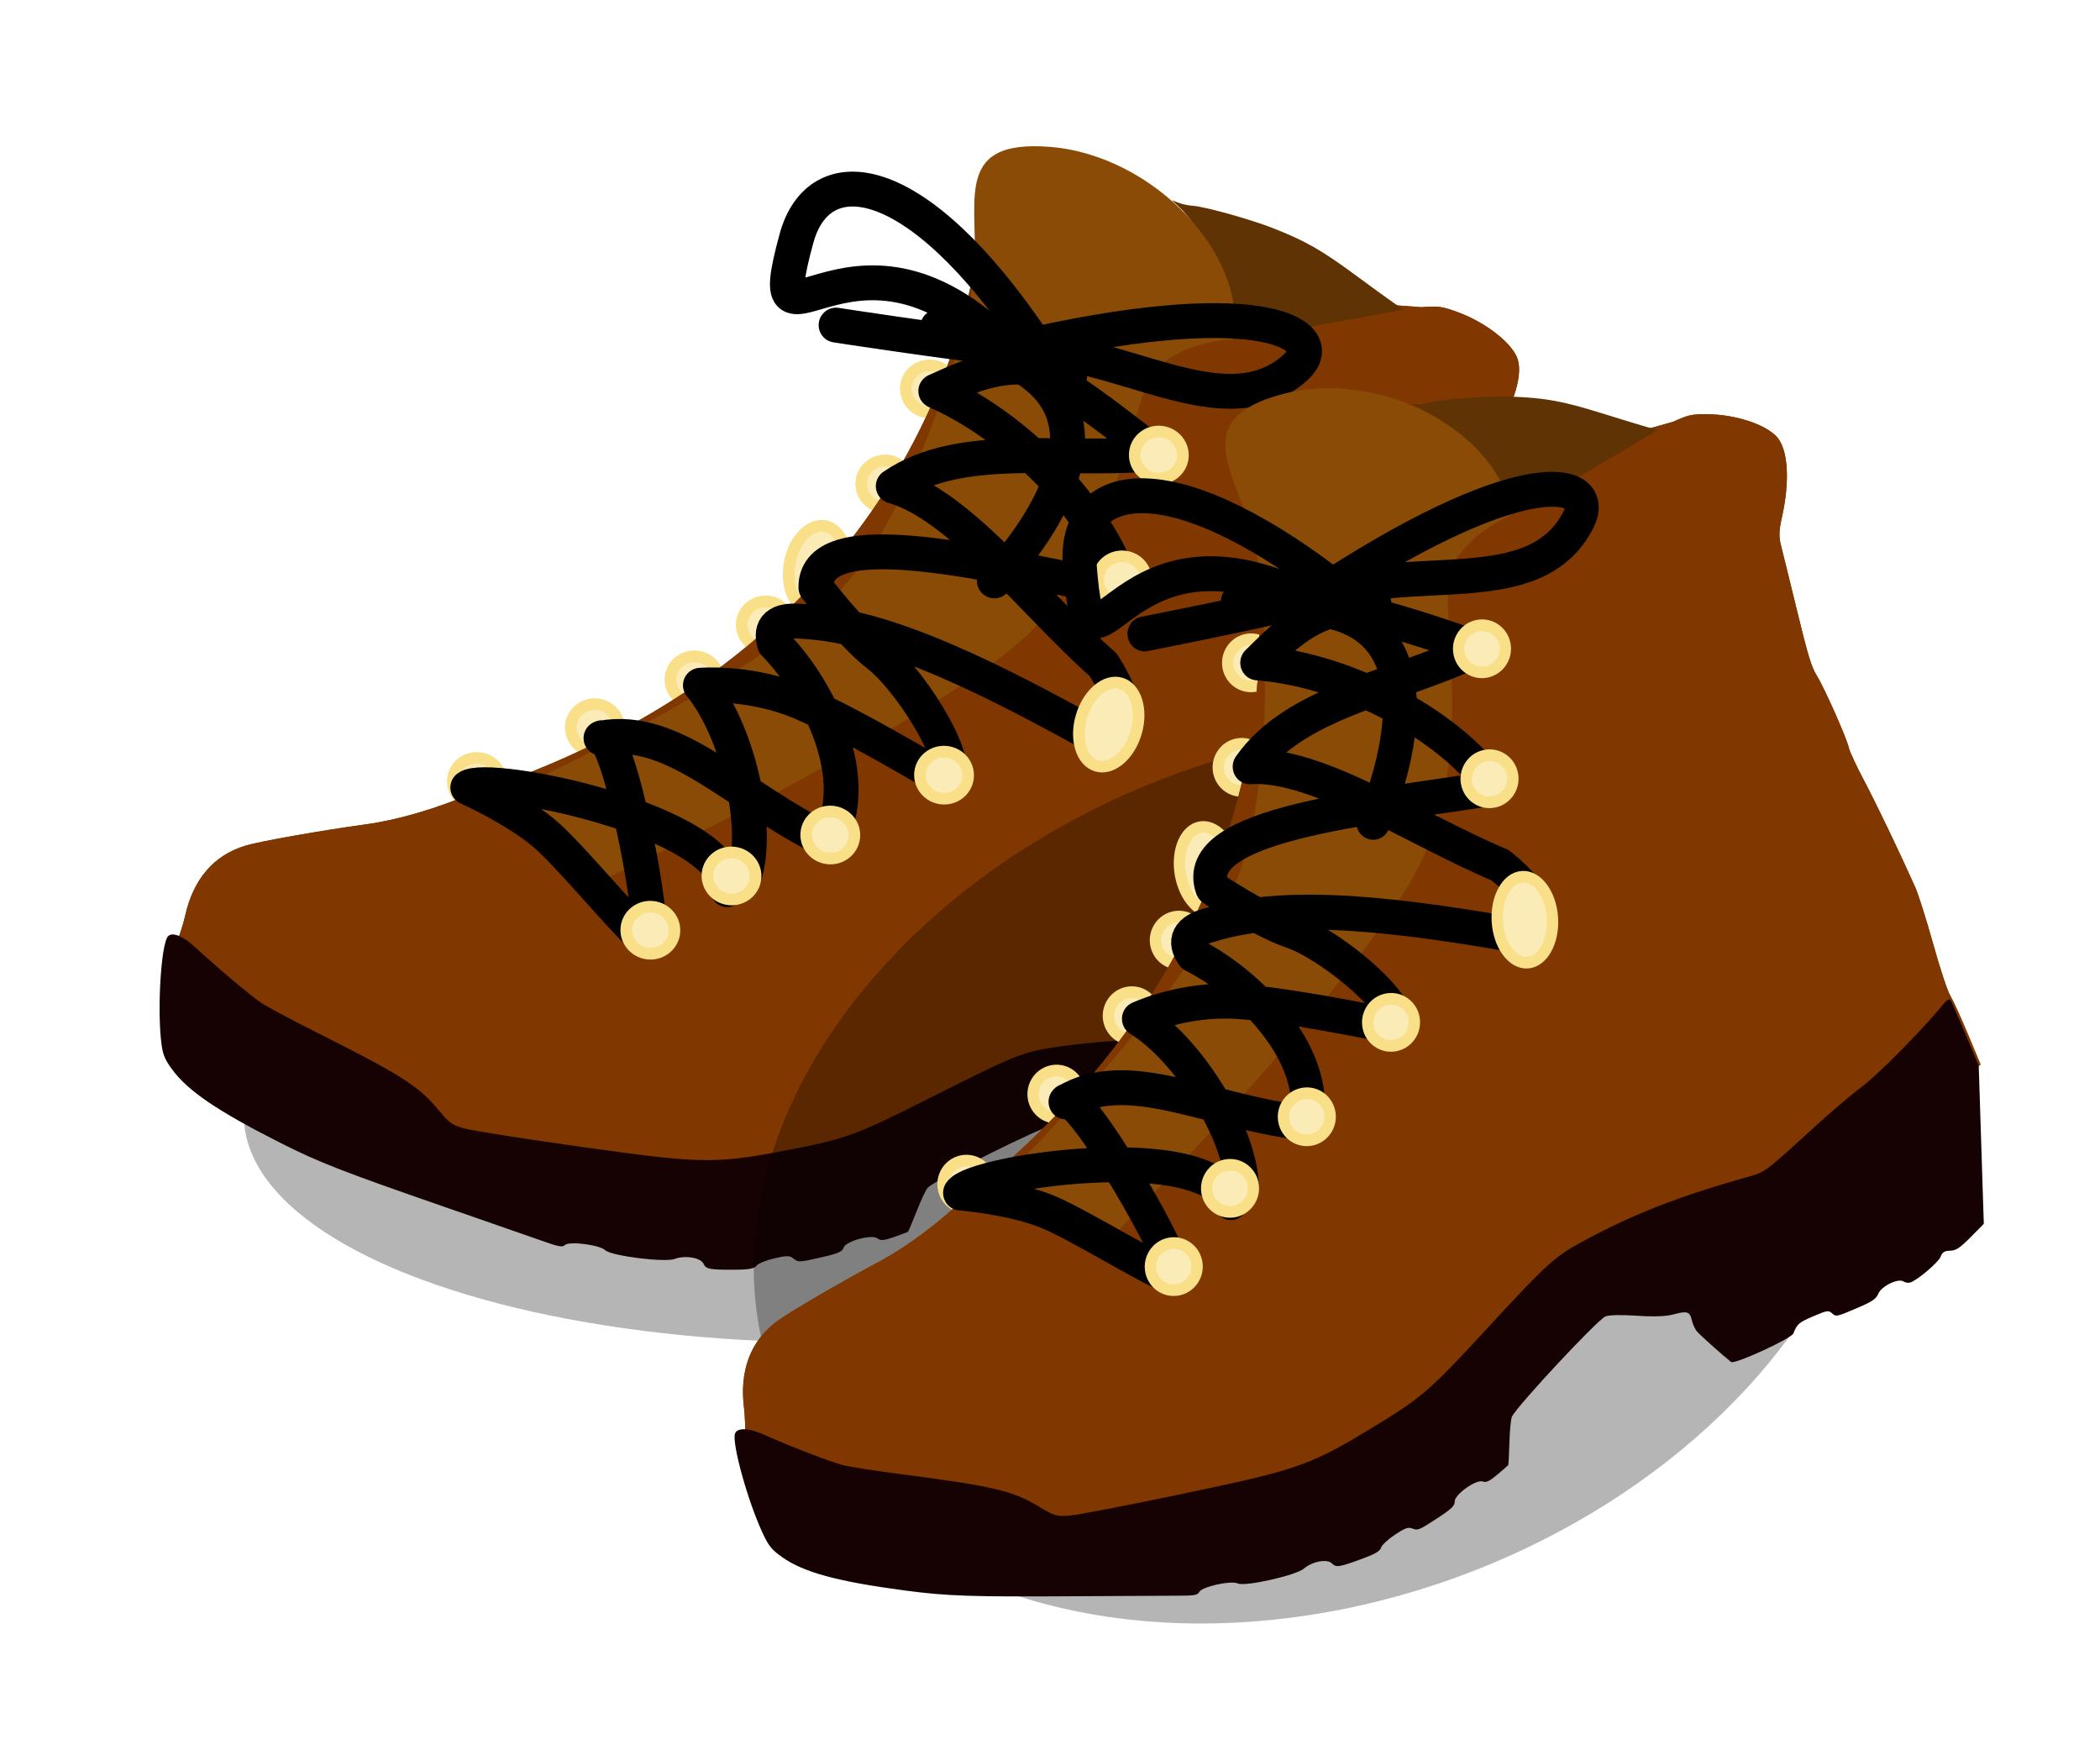 <?xml version="1.0" encoding="UTF-8" standalone="no"?>
<svg
   height="754.737"
   width="903.401"
   inkscape:version="1.1.1 (3bf5ae0d25, 2021-09-20)"
   sodipodi:docname="shoes.svg"
   xml:space="preserve"
   viewBox="0 0 903.401 754.737"
   y="0px"
   x="0px"
   id="Layer_1"
   version="1.1"
   xmlns:inkscape="http://www.inkscape.org/namespaces/inkscape"
   xmlns:sodipodi="http://sodipodi.sourceforge.net/DTD/sodipodi-0.dtd"
   xmlns="http://www.w3.org/2000/svg"
   xmlns:svg="http://www.w3.org/2000/svg"
   xmlns:rdf="http://www.w3.org/1999/02/22-rdf-syntax-ns#"
   xmlns:cc="http://creativecommons.org/ns#"
   xmlns:dc="http://purl.org/dc/elements/1.1/"><defs
   id="defs40">
	

		
		
		
		
		
		
		
		
		
		
		
		
		
	
			
		
			
		<filter
   inkscape:collect="always"
   style="color-interpolation-filters:sRGB"
   id="filter109911"
   x="-0.212"
   y="-0.2"
   width="1.423"
   height="1.401"><feGaussianBlur
     inkscape:collect="always"
     stdDeviation="41.207"
     id="feGaussianBlur109913" /></filter><filter
   inkscape:collect="always"
   style="color-interpolation-filters:sRGB"
   id="filter109911-1"
   x="-0.269"
   y="-0.255"
   width="1.538"
   height="1.51"><feGaussianBlur
     inkscape:collect="always"
     stdDeviation="52.406"
     id="feGaussianBlur109913-2" /></filter></defs><sodipodi:namedview
   fit-margin-bottom="0"
   fit-margin-right="0"
   fit-margin-left="0"
   fit-margin-top="0"
   inkscape:current-layer="Layer_1"
   inkscape:window-maximized="1"
   inkscape:window-y="-11"
   inkscape:window-x="2869"
   inkscape:cy="362.74578"
   inkscape:cx="555.07882"
   inkscape:zoom="0.70710678"
   showgrid="false"
   id="namedview38"
   inkscape:window-height="1541"
   inkscape:window-width="2880"
   inkscape:pageshadow="2"
   inkscape:pageopacity="0"
   guidetolerance="10"
   gridtolerance="10"
   objecttolerance="10"
   borderopacity="1"
   bordercolor="#666666"
   pagecolor="#ffffff"
   inkscape:document-rotation="0"
   inkscape:pagecheckerboard="0" />
<style
   id="style2"
   type="text/css">
	.st0{fill:none;stroke:#283005;stroke-width:29.657;stroke-linejoin:round;stroke-miterlimit:10;}
	.st1{fill:#283005;}
	.st2{fill:#648912;}
	.st3{fill:#526B0D;}
	.st4{fill:#8FA833;}
	.st5{fill:#F8DF88;}
</style>

<ellipse
   style="opacity:0.537;mix-blend-mode:normal;fill:#000000;fill-opacity:1;stroke:none;stroke-width:22.363;stroke-linecap:round;stroke-linejoin:round;stroke-miterlimit:4;stroke-dasharray:none;stroke-opacity:1;filter:url(#filter109911-1);stop-color:#000000"
   id="path98026-5"
   cx="-134.051"
   cy="891.787"
   rx="233.631"
   ry="246.723"
   transform="matrix(0.809,0.3,-0.791,0.313,1190.46,234.266)" /><g
   id="g97875"
   transform="matrix(-0.992,-0.124,-0.124,0.992,-276.203,-68.605)"><path
     style="fill:#fbebb6;fill-opacity:1;stroke:#f8df88;stroke-width:5;stroke-linecap:round;stroke-linejoin:round;stroke-miterlimit:4;stroke-dasharray:none;stroke-opacity:1;stop-color:#000000"
     d="M -528,331.875 A 10.375,10.125 0 0 0 -538.375,342 10.375,10.125 0 0 0 -528,352.125 10.375,10.125 0 0 0 -517.625,342 10.375,10.125 0 0 0 -528,331.875 Z"
     id="path94679" /><path
     style="fill:#fbebb6;fill-opacity:1;stroke:#f8df88;stroke-width:5;stroke-linecap:round;stroke-linejoin:round;stroke-miterlimit:4;stroke-dasharray:none;stroke-opacity:1;stop-color:#000000"
     d="m -575.5,302.625 a 10.375,10.125 0 0 0 -10.375,10.125 10.375,10.125 0 0 0 10.375,10.125 10.375,10.125 0 0 0 10.375,-10.125 10.375,10.125 0 0 0 -10.375,-10.125 z"
     id="path94677" /><path
     style="fill:#fbebb6;fill-opacity:1;stroke:#f8df88;stroke-width:5;stroke-linecap:round;stroke-linejoin:round;stroke-miterlimit:4;stroke-dasharray:none;stroke-opacity:1;stop-color:#000000"
     d="M -615.5,276.875 A 10.375,10.125 0 0 0 -625.875,287 10.375,10.125 0 0 0 -615.5,297.125 10.375,10.125 0 0 0 -605.125,287 10.375,10.125 0 0 0 -615.5,276.875 Z"
     id="path94675" /><path
     style="fill:#fbebb6;fill-opacity:1;stroke:#f8df88;stroke-width:5;stroke-linecap:round;stroke-linejoin:round;stroke-miterlimit:4;stroke-dasharray:none;stroke-opacity:1;stop-color:#000000"
     d="M -643,249.625 A 10.375,10.125 0 0 0 -653.375,259.75 10.375,10.125 0 0 0 -643,269.875 10.375,10.125 0 0 0 -632.625,259.75 10.375,10.125 0 0 0 -643,249.625 Z"
     id="path94673" /><path
     style="fill:#fbebb6;fill-opacity:1;stroke:#f8df88;stroke-width:5;stroke-linecap:round;stroke-linejoin:round;stroke-miterlimit:4;stroke-dasharray:none;stroke-opacity:1;stop-color:#000000"
     d="m -662.905,214.405 a 18.5,12.25 87.578 0 0 -11.457,19.002 18.5,12.25 87.578 0 0 13.02,17.967 18.5,12.25 87.578 0 0 11.457,-19.002 18.5,12.25 87.578 0 0 -13.02,-17.967 z"
     id="path94671" /><path
     style="fill:#fbebb6;fill-opacity:1;stroke:#f8df88;stroke-width:5;stroke-linecap:round;stroke-linejoin:round;stroke-miterlimit:4;stroke-dasharray:none;stroke-opacity:1;stop-color:#000000"
     d="m -686.507,183.082 a 10.375,10.125 0 0 0 -10.375,10.125 10.375,10.125 0 0 0 10.375,10.125 10.375,10.125 0 0 0 10.375,-10.125 10.375,10.125 0 0 0 -10.375,-10.125 z"
     id="path94669" /><path
     style="fill:#fbebb6;fill-opacity:1;stroke:#f8df88;stroke-width:5;stroke-linecap:round;stroke-linejoin:round;stroke-miterlimit:4;stroke-dasharray:none;stroke-opacity:1;stop-color:#000000"
     d="m -700.452,140.112 a 10.375,10.125 0 0 0 -10.375,10.125 10.375,10.125 0 0 0 10.375,10.125 10.375,10.125 0 0 0 10.375,-10.125 10.375,10.125 0 0 0 -10.375,-10.125 z"
     id="path41117-6" /><path
     id="path1235"
     style="fill:#803700"
     d="m -905.941,89.117 c -7.375,-1.453 -8.62,-1.447 -15.41,0.07 -11.945,2.669 -24.082,9.602 -27.969,15.977 -3.837,6.293 -1.708,19.861 5.434,34.635 2.417,5 3.095,7.654 2.936,11.5 -0.114,2.75 -0.472,15.8 -0.797,29 -0.486,19.774 -0.915,24.88 -2.428,29 -2.146,5.842 -7.062,29.072 -7.062,33.367 0,1.623 -1.535,8.278 -3.412,14.791 -3.077,10.68 -8.77,34.044 -12.145,49.842 -0.705,3.3 -1.799,14.775 -2.432,25.5 -0.66,11.191 -1.752,21.204 -2.561,23.5 -0.775,2.2 -2.572,10.229 -3.994,17.842 l -2.586,13.842 c 78.773,31.291 300.301,106.847 381.265,120.155 65.715,-8.835 130.32,-24.694 188.134,-83.57 -0.065,-0.35 -1.265,-5.802 -1.613,-9.553 -1.509,-16.241 -9.002,-27.501 -22.18,-33.33 -5.775,-2.554 -32.006,-10.642 -49.973,-15.406 -13.378,-3.548 -29.47,-10.515 -44.148,-19.117 C -706.56,262.303 -710.902,113.796 -712.954,98.904 Z"
     sodipodi:nodetypes="csssssssssssccccsssccc" /><path
     id="path1235-9"
     style="fill:#803700"
     d="m -905.941,89.117 c -7.375,-1.453 -8.62,-1.447 -15.41,0.07 -11.945,2.669 -24.082,9.602 -27.969,15.977 -3.837,6.293 -1.708,19.861 5.434,34.635 2.417,5 3.095,7.654 2.936,11.5 -0.114,2.75 -0.472,15.8 -0.797,29 -0.486,19.774 -0.915,24.88 -2.428,29 -2.146,5.842 -7.062,29.072 -7.062,33.367 0,1.623 -1.535,8.278 -3.412,14.791 -3.077,10.68 -8.77,34.044 -12.145,49.842 -0.705,3.3 -1.799,14.775 -2.432,25.5 -0.66,11.191 -1.752,21.204 -2.561,23.5 -0.775,2.2 -2.572,10.229 -3.994,17.842 l -2.586,13.842 c 78.773,31.291 300.301,106.847 381.265,120.155 65.715,-8.835 130.32,-24.694 188.134,-83.57 -0.065,-0.35 -1.265,-5.802 -1.613,-9.553 -1.509,-16.241 -9.002,-27.501 -22.18,-33.33 -5.775,-2.554 -32.006,-10.642 -49.973,-15.406 -13.378,-3.548 -29.47,-10.515 -44.148,-19.117 C -706.56,262.303 -710.902,113.796 -712.954,98.904 Z"
     sodipodi:nodetypes="csssssssssssccccsssccc" /><path
     style="fill:#5f3303;fill-opacity:1"
     d="m -827.237,112.913 c -7.504,-1.75 -20.642,-5.746 -60.352,-18.36 l -10.852,-3.447 4.352,-2.262 c 2.393,-1.244 10.652,-5.794 18.352,-10.112 15.555,-8.722 23.147,-11.854 37.563,-15.498 10.309,-2.606 30.383,-5.559 35.437,-5.212 1.65,0.113 4.35,-0.123 6,-0.524 l 3,-0.73 -3,2.174 c -12.614,9.141 -26.574,30.854 -29.957,46.593 z"
     id="path1225"
     sodipodi:nodetypes="cscssssscscc" /><path
     style="fill:#160203;fill-opacity:1"
     d="m -665.004,536.568 c -5.246,-0.695 -7.53,-1.454 -8.212,-2.73 -0.52,-0.972 -3.716,-2.803 -7.102,-4.07 -4.934,-1.845 -6.527,-2.071 -8.024,-1.136 -2.549,1.592 -2.663,1.574 -12.283,-1.907 -6.677,-2.416 -8.559,-3.526 -8.802,-5.193 -0.426,-2.916 -11.414,-7.462 -14.052,-5.815 -1.4,0.874 -2.876,0.553 -7.015,-1.526 -2.883,-1.448 -5.393,-2.767 -5.577,-2.93 -0.184,-0.163 -1.377,-4.398 -2.653,-9.41 -1.275,-5.012 -2.87,-9.777 -3.544,-10.589 -3.431,-4.134 -45.354,-32.02 -49.824,-33.142 -1.469,-0.369 -6.885,0.671 -13.546,2.599 -7.317,2.118 -12.827,3.133 -16.169,2.976 -6.234,-0.293 -7.43,0.388 -7.43,4.228 0,1.654 -0.516,3.971 -1.146,5.149 -0.925,1.728 -8.908,12.486 -11.918,16.06 -1.218,1.446 -28.269,-4.111 -29.652,-6.091 -2.549,-3.652 -3.367,-4.075 -10.25,-5.305 -6.576,-1.175 -7.171,-1.133 -8.439,0.601 -1.315,1.798 -1.703,1.806 -10.709,0.209 -7.756,-1.375 -9.653,-2.08 -11.159,-4.147 -2.085,-2.863 -10.055,-4.672 -12.003,-2.725 -0.619,0.619 -1.822,1.112 -2.675,1.097 -2.967,-0.054 -14.163,-5.688 -15.72,-7.911 -1.257,-1.794 -2.193,-2.121 -4.72,-1.647 -2.565,0.481 -4.453,-0.217 -10.131,-3.747 l -6.979,-4.338 -6.361,-33.414 -6.361,-33.414 2.761,-14.5 c 1.518,-7.975 2.967,-15.065 3.22,-15.756 0.314,-0.859 1.77,-0.266 4.6,1.871 11.12,8.399 33.79,22.533 41.515,25.883 4.763,2.066 15.177,7.345 23.142,11.731 30.367,16.723 26.04,14.997 39.483,15.742 27.893,1.545 48.388,4.581 70.5,10.444 16.604,4.402 18.642,5.512 55,29.954 26.378,17.733 32.707,21.111 50.782,27.108 36.336,12.055 39.725,12.472 94.718,11.64 24.2,-0.366 46.834,-1.074 50.299,-1.573 5.794,-0.834 6.798,-1.374 12.531,-6.737 9.705,-9.078 18.002,-12.966 57.67,-27.017 10.175,-3.604 20.75,-7.681 23.5,-9.058 4.939,-2.474 21.492,-13.215 30.79,-19.977 6.166,-4.485 11.351,-5.796 12.729,-3.22 2.225,4.157 0.754,29.297 -2.567,43.885 -1.44,6.323 -2.369,8.146 -6.285,12.332 -7.864,8.407 -21.64,15.464 -50.044,25.634 -17.695,6.336 -28.012,8.95 -73.123,18.527 -19.525,4.145 -39.422,8.4 -44.216,9.455 -7.416,1.632 -8.888,1.711 -9.872,0.525 -1.63,-1.964 -14.85,-1.907 -17.471,0.075 -2.794,2.113 -26.042,2.142 -30.077,0.038 -4.294,-2.24 -11.055,-1.975 -12.596,0.494 -1.387,2.221 -2.953,2.303 -14.534,0.769 z"
     id="path1219"
     sodipodi:nodetypes="ssssssssssssssssssssssssssscccsssssssssssssssssssssssssss" /><path
     style="fill:#8a4b06;fill-opacity:1;stroke:none;stroke-width:1px;stroke-linecap:butt;stroke-linejoin:miter;stroke-opacity:1"
     d="m -827.237,112.913 c 0,0 19.767,2.831 30.716,16.126 10.949,13.295 4.692,79.769 44.186,124.347 39.494,44.577 174.202,129.821 174.202,129.821 14.214,-17.53 23.137,-34.748 49.269,-30.305 0.053,0.327 -116.96,-69.793 -147.026,-116.135 -23.084,-35.581 -37.665,-109.087 -37.343,-135.686 0.376,-31.06 18.614,-58.817 -26.003,-60.609 -44.617,-1.792 -90.417,36.19 -88.001,72.442 z"
     id="path3289"
     sodipodi:nodetypes="cssccsszc" /><path
     style="fill:none;stroke:#000000;stroke-width:15;stroke-linecap:round;stroke-linejoin:round;stroke-miterlimit:4;stroke-dasharray:none;stroke-opacity:1"
     d="m -700.476,123.31 c -32.873,3.582 -66.163,22.207 -99.5,42.5 38.025,8.678 83.639,4.485 109.96,27.901 -29.447,4.513 -66.324,42.534 -99.21,65.099 -16.261,19.831 -11.697,26.813 -6.25,33.25 51.1,-20.718 100.555,-38.731 137.25,-35.75 10.8,0.331 13.357,4.429 10.5,11 -21.362,16.954 -45.557,53.31 -33.343,81.455 41.496,-14.094 71.529,-41.691 102.406,-31.892 -6.689,-6.081 -35.767,82.797 -30.062,83.188 3.545,0.243 33.307,-28.252 47.116,-38.066 13.809,-9.814 37.182,-16.911 37.182,-16.911 -7.778,-7.601 -112.741,0.203 -116.298,29.727 l -6.5,-6.5 c -4.112,-22.944 11.071,-62.509 28.938,-79.312 0,0 -18.188,-3.938 -39.438,0.812 -21.25,4.75 -72.25,27.5 -72.25,27.5 -1.945,-13.435 24.25,-43 37,-50.5 12.75,-7.5 30.58,-25.673 30.58,-25.673 4.075,-29.139 -74.802,-18.875 -131.325,-15.334 11.285,-27.86 49.793,-62.685 90.613,-74.962 -17.946,-10.933 -29.982,-18.322 -56.368,-13.78"
     id="path24794"
     sodipodi:nodetypes="cccccccccszccccscscccc" /><ellipse
     style="opacity:1;fill:#fbebb6;fill-opacity:1;stroke:#f8df88;stroke-width:5;stroke-linecap:round;stroke-linejoin:round;stroke-miterlimit:4;stroke-dasharray:none;stroke-opacity:1;stop-color:#000000"
     id="path41117"
     cx="-829.91"
     cy="153.407"
     rx="12.25"
     ry="18.5"
     transform="rotate(-9.191)" /><ellipse
     style="opacity:1;fill:#fbebb6;fill-opacity:1;stroke:#f8df88;stroke-width:5;stroke-linecap:round;stroke-linejoin:round;stroke-miterlimit:4;stroke-dasharray:none;stroke-opacity:1;stop-color:#000000"
     id="path59697"
     cx="-727.125"
     cy="314.375"
     rx="10.375"
     ry="10.125" /><ellipse
     style="opacity:1;fill:#fbebb6;fill-opacity:1;stroke:#f8df88;stroke-width:5;stroke-linecap:round;stroke-linejoin:round;stroke-miterlimit:4;stroke-dasharray:none;stroke-opacity:1;stop-color:#000000"
     id="path59697-6"
     cx="-681.75"
     cy="346"
     rx="10.375"
     ry="10.125" /><ellipse
     style="opacity:1;fill:#fbebb6;fill-opacity:1;stroke:#f8df88;stroke-width:5;stroke-linecap:round;stroke-linejoin:round;stroke-miterlimit:4;stroke-dasharray:none;stroke-opacity:1;stop-color:#000000"
     id="path59697-8"
     cx="-641.75"
     cy="368.75"
     rx="10.375"
     ry="10.125" /><ellipse
     style="opacity:1;fill:#fbebb6;fill-opacity:1;stroke:#f8df88;stroke-width:5;stroke-linecap:round;stroke-linejoin:round;stroke-miterlimit:4;stroke-dasharray:none;stroke-opacity:1;stop-color:#000000"
     id="path59697-66"
     cx="-610"
     cy="396.25"
     rx="10.375"
     ry="10.125" /><ellipse
     style="fill:#fbebb6;fill-opacity:1;stroke:#f8df88;stroke-width:5;stroke-linecap:round;stroke-linejoin:round;stroke-miterlimit:4;stroke-dasharray:none;stroke-opacity:1;stop-color:#000000"
     id="path59697-9-4-5"
     cx="-792.75"
     cy="221.5"
     rx="10.375"
     ry="10.125" /><ellipse
     style="fill:#fbebb6;fill-opacity:1;stroke:#f8df88;stroke-width:5;stroke-linecap:round;stroke-linejoin:round;stroke-miterlimit:4;stroke-dasharray:none;stroke-opacity:1;stop-color:#000000"
     id="path59697-9-4-2"
     cx="-801.75"
     cy="166.25"
     rx="10.375"
     ry="10.125" /><path
     style="fill:none;stroke:#000000;stroke-width:15;stroke-linecap:round;stroke-linejoin:round;stroke-miterlimit:4;stroke-dasharray:none;stroke-opacity:1"
     d="m -738.25,228.75 c 0,0 -53.75,-69.75 -0.5,-93 80.648,-71.498 112.781,23.634 103.275,-42.661 -5.116,-35.683 -46.691,-37.619 -107.515,32.451 -96.235,-34.128 -125.273,-19.219 -112.732,-4.344 27.008,32.033 77.535,-0.042 121.471,7.804 34.5,0.25 77.25,-1 77.25,-1"
     id="path95391"
     sodipodi:nodetypes="ccscscc" /></g><ellipse
   style="opacity:0.537;mix-blend-mode:normal;fill:#000000;fill-opacity:1;stroke:none;stroke-width:22.363;stroke-linecap:round;stroke-linejoin:round;stroke-miterlimit:4;stroke-dasharray:none;stroke-opacity:1;filter:url(#filter109911);stop-color:#000000"
   id="path98026"
   cx="-134.051"
   cy="891.787"
   rx="233.631"
   ry="246.723"
   transform="matrix(0.854,0.318,-0.557,0.721,1177.736,-94.803)" /><g
   id="g97875-9"
   transform="matrix(-0.947,0.214,0.213,0.977,-157.132,288.211)"><path
     style="fill:#fbebb6;fill-opacity:1;stroke:#f8df88;stroke-width:5;stroke-linecap:round;stroke-linejoin:round;stroke-miterlimit:4;stroke-dasharray:none;stroke-opacity:1;stop-color:#000000"
     d="M -528,331.875 A 10.375,10.125 0 0 0 -538.375,342 10.375,10.125 0 0 0 -528,352.125 10.375,10.125 0 0 0 -517.625,342 10.375,10.125 0 0 0 -528,331.875 Z"
     id="path94679-8" /><path
     style="fill:#fbebb6;fill-opacity:1;stroke:#f8df88;stroke-width:5;stroke-linecap:round;stroke-linejoin:round;stroke-miterlimit:4;stroke-dasharray:none;stroke-opacity:1;stop-color:#000000"
     d="m -575.5,302.625 a 10.375,10.125 0 0 0 -10.375,10.125 10.375,10.125 0 0 0 10.375,10.125 10.375,10.125 0 0 0 10.375,-10.125 10.375,10.125 0 0 0 -10.375,-10.125 z"
     id="path94677-1" /><path
     style="fill:#fbebb6;fill-opacity:1;stroke:#f8df88;stroke-width:5;stroke-linecap:round;stroke-linejoin:round;stroke-miterlimit:4;stroke-dasharray:none;stroke-opacity:1;stop-color:#000000"
     d="M -615.5,276.875 A 10.375,10.125 0 0 0 -625.875,287 10.375,10.125 0 0 0 -615.5,297.125 10.375,10.125 0 0 0 -605.125,287 10.375,10.125 0 0 0 -615.5,276.875 Z"
     id="path94675-8" /><path
     style="fill:#fbebb6;fill-opacity:1;stroke:#f8df88;stroke-width:5;stroke-linecap:round;stroke-linejoin:round;stroke-miterlimit:4;stroke-dasharray:none;stroke-opacity:1;stop-color:#000000"
     d="M -643,249.625 A 10.375,10.125 0 0 0 -653.375,259.75 10.375,10.125 0 0 0 -643,269.875 10.375,10.125 0 0 0 -632.625,259.75 10.375,10.125 0 0 0 -643,249.625 Z"
     id="path94673-2" /><path
     style="fill:#fbebb6;fill-opacity:1;stroke:#f8df88;stroke-width:5;stroke-linecap:round;stroke-linejoin:round;stroke-miterlimit:4;stroke-dasharray:none;stroke-opacity:1;stop-color:#000000"
     d="m -662.905,214.405 a 18.5,12.25 87.578 0 0 -11.457,19.002 18.5,12.25 87.578 0 0 13.02,17.967 18.5,12.25 87.578 0 0 11.457,-19.002 18.5,12.25 87.578 0 0 -13.02,-17.967 z"
     id="path94671-7" /><path
     style="fill:#fbebb6;fill-opacity:1;stroke:#f8df88;stroke-width:5;stroke-linecap:round;stroke-linejoin:round;stroke-miterlimit:4;stroke-dasharray:none;stroke-opacity:1;stop-color:#000000"
     d="m -686.507,183.082 a 10.375,10.125 0 0 0 -10.375,10.125 10.375,10.125 0 0 0 10.375,10.125 10.375,10.125 0 0 0 10.375,-10.125 10.375,10.125 0 0 0 -10.375,-10.125 z"
     id="path94669-6" /><path
     style="fill:#fbebb6;fill-opacity:1;stroke:#f8df88;stroke-width:5;stroke-linecap:round;stroke-linejoin:round;stroke-miterlimit:4;stroke-dasharray:none;stroke-opacity:1;stop-color:#000000"
     d="m -700.452,140.112 a 10.375,10.125 0 0 0 -10.375,10.125 10.375,10.125 0 0 0 10.375,10.125 10.375,10.125 0 0 0 10.375,-10.125 10.375,10.125 0 0 0 -10.375,-10.125 z"
     id="path41117-6-0" /><path
     id="path1235-5"
     style="fill:#803700"
     d="m -905.941,89.117 c -7.375,-1.453 -8.62,-1.447 -15.41,0.07 -11.945,2.669 -24.082,9.602 -27.969,15.977 -3.837,6.293 -1.708,19.861 5.434,34.635 2.417,5 3.095,7.654 2.936,11.5 -0.114,2.75 -0.472,15.8 -0.797,29 -0.486,19.774 -0.915,24.88 -2.428,29 -2.146,5.842 -7.062,29.072 -7.062,33.367 0,1.623 -1.535,8.278 -3.412,14.791 -3.077,10.68 -8.77,34.044 -12.145,49.842 -0.705,3.3 -1.799,14.775 -2.432,25.5 -0.66,11.191 -1.752,21.204 -2.561,23.5 -0.775,2.2 -2.572,10.229 -3.994,17.842 l -2.586,13.842 c 78.773,31.291 300.301,106.847 381.265,120.155 65.715,-8.835 130.32,-24.694 188.134,-83.57 -0.065,-0.35 -1.265,-5.802 -1.613,-9.553 -1.509,-16.241 -9.002,-27.501 -22.18,-33.33 -5.775,-2.554 -32.006,-10.642 -49.973,-15.406 -13.378,-3.548 -29.47,-10.515 -44.148,-19.117 C -706.56,262.303 -710.902,113.796 -712.954,98.904 Z"
     sodipodi:nodetypes="csssssssssssccccsssccc" /><path
     id="path1235-9-7"
     style="fill:#803700"
     d="m -905.941,89.117 c -7.375,-1.453 -8.62,-1.447 -15.41,0.07 -11.945,2.669 -24.082,9.602 -27.969,15.977 -3.837,6.293 -1.708,19.861 5.434,34.635 2.417,5 3.095,7.654 2.936,11.5 -0.114,2.75 -0.472,15.8 -0.797,29 -0.486,19.774 -0.915,24.88 -2.428,29 -2.146,5.842 -7.062,29.072 -7.062,33.367 0,1.623 -1.535,8.278 -3.412,14.791 -3.077,10.68 -8.77,34.044 -12.145,49.842 -0.705,3.3 -1.799,14.775 -2.432,25.5 -0.66,11.191 -1.752,21.204 -2.561,23.5 -0.775,2.2 -2.572,10.229 -3.994,17.842 l -2.586,13.842 c 78.773,31.291 300.301,106.847 381.265,120.155 65.715,-8.835 130.32,-24.694 188.134,-83.57 -0.065,-0.35 -1.265,-5.802 -1.613,-9.553 -1.509,-16.241 -9.002,-27.501 -22.18,-33.33 -5.775,-2.554 -32.006,-10.642 -49.973,-15.406 -13.378,-3.548 -29.47,-10.515 -44.148,-19.117 C -706.56,262.303 -710.902,113.796 -712.954,98.904 Z"
     sodipodi:nodetypes="csssssssssssccccsssccc" /><path
     style="fill:#5f3303;fill-opacity:1"
     d="m -827.237,112.913 c -7.504,-1.75 -20.642,-5.746 -60.352,-18.36 l -10.852,-3.447 4.352,-2.262 c 2.393,-1.244 10.652,-5.794 18.352,-10.112 15.555,-8.722 23.147,-11.854 37.563,-15.498 10.309,-2.606 30.383,-5.559 35.437,-5.212 1.65,0.113 4.35,-0.123 6,-0.524 l 3,-0.73 -3,2.174 c -12.614,9.141 -26.574,30.854 -29.957,46.593 z"
     id="path1225-0"
     sodipodi:nodetypes="cscssssscscc" /><path
     style="fill:#160203;fill-opacity:1"
     d="m -665.004,536.568 c -5.246,-0.695 -7.53,-1.454 -8.212,-2.73 -0.52,-0.972 -3.716,-2.803 -7.102,-4.07 -4.934,-1.845 -6.527,-2.071 -8.024,-1.136 -2.549,1.592 -2.663,1.574 -12.283,-1.907 -6.677,-2.416 -8.559,-3.526 -8.802,-5.193 -0.426,-2.916 -11.414,-7.462 -14.052,-5.815 -1.4,0.874 -2.876,0.553 -7.015,-1.526 -2.883,-1.448 -5.393,-2.767 -5.577,-2.93 -0.184,-0.163 -1.377,-4.398 -2.653,-9.41 -1.275,-5.012 -2.87,-9.777 -3.544,-10.589 -3.431,-4.134 -45.354,-32.02 -49.824,-33.142 -1.469,-0.369 -6.885,0.671 -13.546,2.599 -7.317,2.118 -12.827,3.133 -16.169,2.976 -6.234,-0.293 -7.43,0.388 -7.43,4.228 0,1.654 -0.516,3.971 -1.146,5.149 -0.925,1.728 -8.908,12.486 -11.918,16.06 -1.218,1.446 -28.269,-4.111 -29.652,-6.091 -2.549,-3.652 -3.367,-4.075 -10.25,-5.305 -6.576,-1.175 -7.171,-1.133 -8.439,0.601 -1.315,1.798 -1.703,1.806 -10.709,0.209 -7.756,-1.375 -9.653,-2.08 -11.159,-4.147 -2.085,-2.863 -10.055,-4.672 -12.003,-2.725 -0.619,0.619 -1.822,1.112 -2.675,1.097 -2.967,-0.054 -14.163,-5.688 -15.72,-7.911 -1.257,-1.794 -2.193,-2.121 -4.72,-1.647 -2.565,0.481 -4.453,-0.217 -10.131,-3.747 l -6.979,-4.338 -6.361,-33.414 -6.361,-33.414 2.761,-14.5 c 1.518,-7.975 2.967,-15.065 3.22,-15.756 0.314,-0.859 1.77,-0.266 4.6,1.871 11.12,8.399 33.79,22.533 41.515,25.883 4.763,2.066 15.177,7.345 23.142,11.731 30.367,16.723 26.04,14.997 39.483,15.742 27.893,1.545 48.388,4.581 70.5,10.444 16.604,4.402 18.642,5.512 55,29.954 26.378,17.733 32.707,21.111 50.782,27.108 36.336,12.055 39.725,12.472 94.718,11.64 24.2,-0.366 46.834,-1.074 50.299,-1.573 5.794,-0.834 6.798,-1.374 12.531,-6.737 9.705,-9.078 18.002,-12.966 57.67,-27.017 10.175,-3.604 20.75,-7.681 23.5,-9.058 4.939,-2.474 21.492,-13.215 30.79,-19.977 6.166,-4.485 11.351,-5.796 12.729,-3.22 2.225,4.157 0.754,29.297 -2.567,43.885 -1.44,6.323 -2.369,8.146 -6.285,12.332 -7.864,8.407 -21.64,15.464 -50.044,25.634 -17.695,6.336 -28.012,8.95 -73.123,18.527 -19.525,4.145 -39.422,8.4 -44.216,9.455 -7.416,1.632 -8.888,1.711 -9.872,0.525 -1.63,-1.964 -14.85,-1.907 -17.471,0.075 -2.794,2.113 -26.042,2.142 -30.077,0.038 -4.294,-2.24 -11.055,-1.975 -12.596,0.494 -1.387,2.221 -2.953,2.303 -14.534,0.769 z"
     id="path1219-9"
     sodipodi:nodetypes="ssssssssssssssssssssssssssscccsssssssssssssssssssssssssss" /><path
     style="fill:#8a4b06;fill-opacity:1;stroke:none;stroke-width:1px;stroke-linecap:butt;stroke-linejoin:miter;stroke-opacity:1"
     d="m -827.237,112.913 c 0,0 19.767,2.831 30.716,16.126 10.949,13.295 4.692,79.769 44.186,124.347 39.494,44.577 174.202,129.821 174.202,129.821 14.214,-17.53 23.137,-34.748 49.269,-30.305 0.053,0.327 -116.96,-69.793 -147.026,-116.135 -23.084,-35.581 -37.665,-109.087 -37.343,-135.686 0.376,-31.06 18.614,-58.817 -26.003,-60.609 -44.617,-1.792 -90.417,36.19 -88.001,72.442 z"
     id="path3289-6"
     sodipodi:nodetypes="cssccsszc" /><path
     style="fill:none;stroke:#000000;stroke-width:15;stroke-linecap:round;stroke-linejoin:round;stroke-miterlimit:4;stroke-dasharray:none;stroke-opacity:1"
     d="m -700.476,123.31 c -32.873,3.582 -66.163,22.207 -99.5,42.5 38.025,8.678 83.639,4.485 109.96,27.901 -29.447,4.513 -66.324,42.534 -99.21,65.099 -16.261,19.831 -11.697,26.813 -6.25,33.25 51.1,-20.718 100.555,-38.731 137.25,-35.75 10.8,0.331 13.357,4.429 10.5,11 -21.362,16.954 -45.557,53.31 -33.343,81.455 41.496,-14.094 71.529,-41.691 102.406,-31.892 -6.689,-6.081 -35.767,82.797 -30.062,83.188 3.545,0.243 33.307,-28.252 47.116,-38.066 13.809,-9.814 37.182,-16.911 37.182,-16.911 -7.778,-7.601 -112.741,0.203 -116.298,29.727 l -6.5,-6.5 c -4.112,-22.944 11.071,-62.509 28.938,-79.312 0,0 -18.188,-3.938 -39.438,0.812 -21.25,4.75 -72.25,27.5 -72.25,27.5 -1.945,-13.435 24.25,-43 37,-50.5 12.75,-7.5 30.58,-25.673 30.58,-25.673 4.075,-29.139 -74.802,-18.875 -131.325,-15.334 11.285,-27.86 49.793,-62.685 90.613,-74.962 -17.946,-10.933 -29.982,-18.322 -56.368,-13.78"
     id="path24794-6"
     sodipodi:nodetypes="cccccccccszccccscscccc" /><ellipse
     style="opacity:1;fill:#fbebb6;fill-opacity:1;stroke:#f8df88;stroke-width:5;stroke-linecap:round;stroke-linejoin:round;stroke-miterlimit:4;stroke-dasharray:none;stroke-opacity:1;stop-color:#000000"
     id="path41117-3"
     cx="-829.91"
     cy="153.407"
     rx="12.25"
     ry="18.5"
     transform="rotate(-9.191)" /><ellipse
     style="opacity:1;fill:#fbebb6;fill-opacity:1;stroke:#f8df88;stroke-width:5;stroke-linecap:round;stroke-linejoin:round;stroke-miterlimit:4;stroke-dasharray:none;stroke-opacity:1;stop-color:#000000"
     id="path59697-9"
     cx="-727.125"
     cy="314.375"
     rx="10.375"
     ry="10.125" /><ellipse
     style="opacity:1;fill:#fbebb6;fill-opacity:1;stroke:#f8df88;stroke-width:5;stroke-linecap:round;stroke-linejoin:round;stroke-miterlimit:4;stroke-dasharray:none;stroke-opacity:1;stop-color:#000000"
     id="path59697-6-2"
     cx="-681.75"
     cy="346"
     rx="10.375"
     ry="10.125" /><ellipse
     style="opacity:1;fill:#fbebb6;fill-opacity:1;stroke:#f8df88;stroke-width:5;stroke-linecap:round;stroke-linejoin:round;stroke-miterlimit:4;stroke-dasharray:none;stroke-opacity:1;stop-color:#000000"
     id="path59697-8-4"
     cx="-641.75"
     cy="368.75"
     rx="10.375"
     ry="10.125" /><ellipse
     style="opacity:1;fill:#fbebb6;fill-opacity:1;stroke:#f8df88;stroke-width:5;stroke-linecap:round;stroke-linejoin:round;stroke-miterlimit:4;stroke-dasharray:none;stroke-opacity:1;stop-color:#000000"
     id="path59697-66-0"
     cx="-610"
     cy="396.25"
     rx="10.375"
     ry="10.125" /><ellipse
     style="fill:#fbebb6;fill-opacity:1;stroke:#f8df88;stroke-width:5;stroke-linecap:round;stroke-linejoin:round;stroke-miterlimit:4;stroke-dasharray:none;stroke-opacity:1;stop-color:#000000"
     id="path59697-9-4-5-0"
     cx="-792.75"
     cy="221.5"
     rx="10.375"
     ry="10.125" /><ellipse
     style="fill:#fbebb6;fill-opacity:1;stroke:#f8df88;stroke-width:5;stroke-linecap:round;stroke-linejoin:round;stroke-miterlimit:4;stroke-dasharray:none;stroke-opacity:1;stop-color:#000000"
     id="path59697-9-4-2-6"
     cx="-801.75"
     cy="166.25"
     rx="10.375"
     ry="10.125" /><path
     style="fill:none;stroke:#000000;stroke-width:15;stroke-linecap:round;stroke-linejoin:round;stroke-miterlimit:4;stroke-dasharray:none;stroke-opacity:1"
     d="m -738.25,228.75 c 0,0 -53.75,-69.75 -0.5,-93 80.648,-71.498 112.781,23.634 103.275,-42.661 -5.116,-35.683 -46.691,-37.619 -107.515,32.451 -96.235,-34.128 -125.273,-19.219 -112.732,-4.344 27.008,32.033 77.535,-0.042 121.471,7.804 34.5,0.25 77.25,-1 77.25,-1"
     id="path95391-2"
     sodipodi:nodetypes="ccscscc" /></g></svg>
